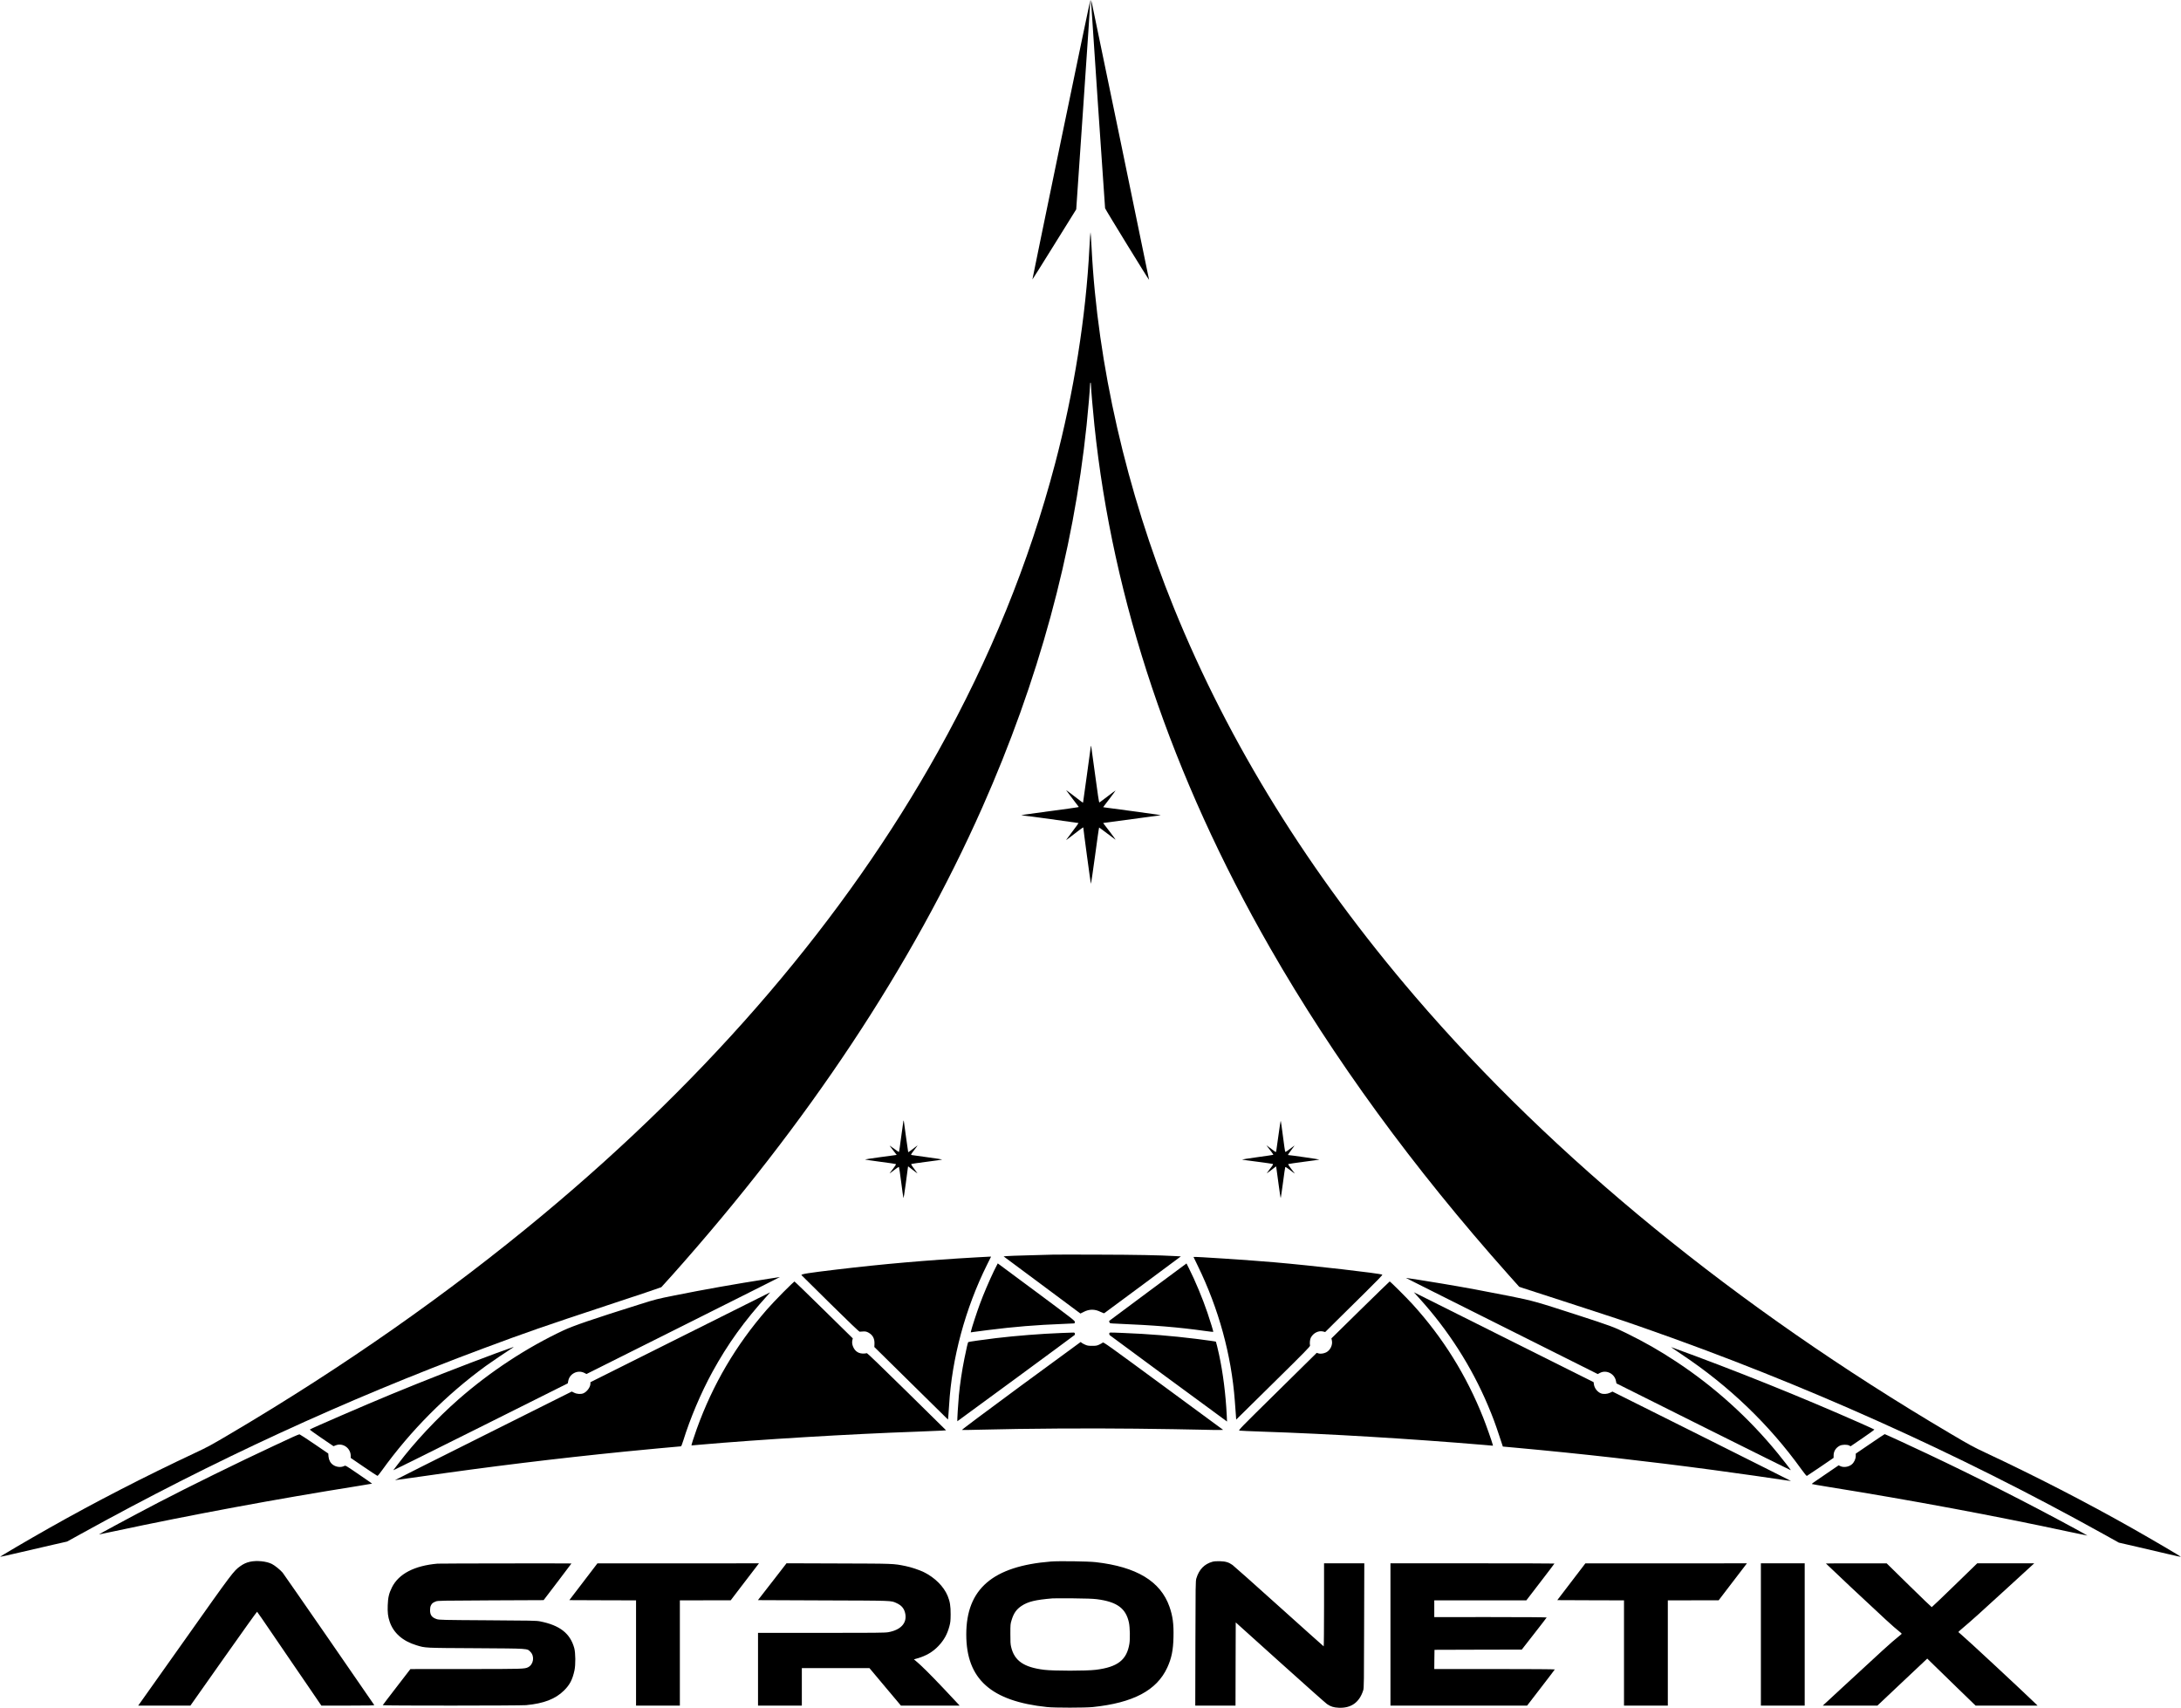 <svg xmlns="http://www.w3.org/2000/svg" viewBox="0 0 4828 3781">
  <path d="M2349.3 308.1c-35.3 170.7-64.1 310.4-63.9 310.6.2.2 22.1-34.7 48.6-77.4l48.4-77.8 15.8-230.5c8.7-126.8 15.7-231.6 15.5-232.9-.1-1.2-29.1 137.3-64.4 308ZM2415.1.8c-.1 2.4 30.6 455.9 31.2 460.3.3 2.1 96.7 159.1 97.4 158.5.3-.2-122.9-595.7-126.6-612.6-1.1-4.7-2-7.5-2-6.2Zm-3.5 547.4c-7.6 151.9-34.5 320.9-76.1 478.6-57.8 219.4-143.3 429.6-259.2 637.5-205.1 367.8-500.4 713.8-875.8 1026.2-208.1 173.1-440.5 336-689 482.7-45.5 26.9-50.9 29.8-79.6 43.3-111.1 52.1-221.2 108.8-322.9 166.3C60 3410.5-.4 3446 .3 3446.6c.2.3 20.4-4.3 44.8-10s57.7-13.4 73.9-17.1l29.5-6.7 29.5-16.3c296.1-163.6 583.8-296.3 892.5-411.5 95.2-35.5 132-48.3 275.4-95.7 64.1-21.1 117.1-38.9 118-39.6.8-.7 11.8-12.9 24.6-27.2 300.3-337 530.2-683.9 686-1035 124.1-279.7 201.3-562.6 230.9-846.5 3.2-30.3 7.6-81.7 7.6-88.8 0-2.8.5-5.2 1-5.2.6 0 1 2.4 1 5.2 0 7.1 4.4 58.5 7.6 88.8 40.6 389.5 170.9 777.2 388.9 1157.5 140.6 245.3 316.7 486.8 528.2 724.2l23.3 26.1 7.7 2.6c4.3 1.4 50.8 16.4 103.3 33.5 101 32.8 114.9 37.4 165 54.9 351.2 122.7 693 276.1 1017.5 456.5l34 18.9 40.5 9.3c22.3 5.1 53 12.3 68.4 16 15.3 3.6 28.1 6.4 28.3 6.2.7-.7-59.3-35.9-108.7-63.9-101.7-57.5-211.8-114.2-322.9-166.3-28.7-13.5-34.1-16.4-79.6-43.3-473.2-279.4-878-610.1-1184.4-967.6-233.7-272.7-411.3-558.8-533.4-859.6-105-258.5-169.3-539.6-182.3-797.8-1-18.8-2.1-34.2-2.4-34.2-.3 0-1.4 15.4-2.4 34.2Z"/>
  <path d="M2414.6 1653.1c-.3 1.3-4.2 29.6-8.6 62.9-4.5 33.2-8.3 60.6-8.5 60.9-.3.2-3.1-1.6-6.2-4.1-16.9-13.1-31.3-23.9-31.3-23.5 0 .3 6.3 8.7 14.1 18.8l14 18.4-2.8.7c-1.5.5-30 4.4-63.3 8.8-53.1 7.1-65.4 9-59.9 9 2.8 0 124.9 16.7 125.4 17.1.2.3-5.9 8.7-13.6 18.8-7.6 10.1-13.9 18.6-13.9 18.8 0 .3 2.8-1.7 6.3-4.4 17-13.4 31.7-24.3 31.7-23.6-.1 2.4 16.2 123.1 16.8 124.6.4 1.1 4.5-26.2 9.2-61.2 4.6-34.7 8.7-63.1 9.1-63.1.4 0 8.6 6.1 18.3 13.5 9.7 7.4 17.8 13.5 18.1 13.5.4 0-5.7-8.3-13.4-18.5l-14.1-18.4 3.3-.6c4.2-.7 121.6-16.5 123-16.5 5.4 0-8.5-2.1-59.8-9-33-4.4-61.5-8.2-63.3-8.5l-3.2-.6 14-18.4c7.7-10.2 13.8-18.5 13.5-18.5-.4 0-8.3 5.9-17.7 13.1-9.4 7.2-17.6 13.3-18.2 13.5-.8.3-3.8-19.3-9.5-62.3-4.6-34.6-8.5-63-8.7-63.2-.2-.2-.5.7-.8 2ZM1999.8 2482c-.3 1.4-2.5 17.1-4.9 35-2.3 17.9-4.5 32.8-4.8 33.2-.3.4-5.1-2.7-10.5-6.8-5.5-4.1-10.1-7.4-10.3-7.4-.3 0 3.2 4.7 7.6 10.4l8.1 10.4-3.3.5c-1.7.3-17.7 2.5-35.5 4.8-17.7 2.4-31.7 4.6-31 5 .7.3 16 2.6 34 5 18.1 2.3 33.3 4.6 33.9 5 .8.5-1.1 3.7-5.6 9.6-3.7 4.8-7.3 9.5-7.9 10.3-1.2 1.6 3-1.3 13.3-9.3 3.4-2.7 6.6-4.5 7.1-4 .4.4 2.6 15.4 4.9 33.3 2.3 17.9 4.5 33.5 4.9 34.8.5 1.5 2.4-10.1 5.1-30.5 2.4-18 4.6-34.2 4.8-36l.5-3.2 10.4 8c5.7 4.4 10.4 7.9 10.4 7.6 0-.2-3.4-4.8-7.5-10.3-6.2-8.3-7.1-10-5.7-10.6.9-.4 16.1-2.5 33.7-4.8s32.8-4.4 33.8-4.8c1-.4-13.1-2.7-31.5-5.1-18.3-2.5-34.4-4.7-35.6-5-2.3-.6-2.1-1 4.5-9.7 3.9-5 7.4-9.7 7.8-10.5 1-1.6 1.6-2-10.8 7.5-4.9 3.8-9 6.6-9.3 6.4-.2-.3-2.4-15.7-4.9-34.4-5.4-40.2-4.9-37.5-5.7-34.4Zm830.3 31.2c-2.4 18.3-4.7 34.3-5 35.6-.6 2.3-.9 2.2-7.6-2.9-3.9-2.9-8.6-6.4-10.5-7.8l-3.5-2.6 2.9 4c1.6 2.2 5.2 6.9 7.9 10.3 2.7 3.5 4.7 6.6 4.4 6.8-.2.3-16.4 2.6-35.8 5.3-20.2 2.7-34.3 5.1-32.9 5.4 1.4.4 16.7 2.5 34 4.7 17.3 2.3 32.3 4.4 33.3 4.8 1.6.6.8 2.1-5.7 10.6-4.2 5.4-7.6 10-7.6 10.3 0 .2 4.7-3.2 10.4-7.5l10.4-8 .6 3.2c.2 1.7 2.4 17.6 4.8 35.3 2.3 17.8 4.5 31.9 4.9 31.5.3-.4 2.5-15.7 5-34 2.4-18.3 4.6-33.8 5-34.4.4-.7 4.1 1.5 9.5 5.7 11.9 9.2 12.2 9.4 10.8 7.5-.6-.8-4.1-5.5-7.9-10.4-4.2-5.5-6.4-9.1-5.7-9.5.6-.4 15.9-2.6 33.9-5 18-2.3 33.7-4.5 34.8-4.9 1.5-.4-62.7-9.8-69.2-10.1-.7-.1 2.4-4.8 6.8-10.6s7.8-10.5 7.6-10.5c-.3 0-4.9 3.4-10.3 7.6-8.5 6.5-10 7.3-10.6 5.7-.4-1-2.5-16.2-4.8-33.8-2.3-17.6-4.4-32.8-4.8-33.8-.4-.9-2.7 13.2-5.1 31.5ZM2331 2777.6c-5.8.2-30.1.8-54.1 1.5-24 .6-46.2 1.4-49.4 1.8l-5.8.6 79.9 59.4c43.9 32.7 82.2 61.2 85 63.3l5.1 3.8 6.9-3.5c12.8-6.6 24.9-6.6 37.8-.1 3.8 2 7.4 3.2 8.1 2.8.7-.4 39.1-28.8 85.4-63.2l84.1-62.5-12.2-.7c-35.5-2-87.4-3-169.3-3.2-50-.2-95.7-.2-101.5 0Zm-169 6c-108.7 6.1-209 14.9-310 27-63.5 7.6-78.9 10-77.8 12.4.2.3 28.8 28.6 63.7 63 39.6 39.1 64 62.4 65 62.2.9-.2 4.5-.4 8.1-.5 5.5-.2 7.3.3 11.8 2.7 9.3 5.2 13.5 13.3 13 24.9l-.3 6.8 81.5 80.3 81.5 80.3.7-6.1c.3-3.4 1.1-14.9 1.8-25.6 6.1-104 35.8-214.1 83.9-310.9l9-18.1-4.2.1c-2.3.1-14.8.8-27.7 1.5Zm480-.9c0 .1 4.2 8.9 9.4 19.5 46.5 95.4 74.5 197.7 82.1 299.5.8 11.5 1.8 25.4 2.3 30.9l.7 10.2 82-80.8c70.8-69.7 81.9-81.1 81.5-83.1-1.1-5.3-.3-13.5 1.7-17.4 5.5-10.6 17.5-16.5 27.8-13.6l4 1.1 25.5-25.3c14-13.9 42.8-42.3 63.9-63.1 25.6-25.2 37.9-38.1 37.1-38.6-4.6-2.9-155.3-20.2-238.5-27.4-54.7-4.8-179.5-13-179.5-11.9Z"/>
  <path d="M2200.5 2813.2c-10.9 22.7-23.3 51.7-31.5 74-6.5 17.6-17.9 52.3-19.4 59.4l-.7 3.1 5.3-.8c2.9-.5 17.7-2.4 32.8-4.3 57.4-7.3 107.6-11.4 165.9-13.6 13.9-.5 25.5-1.1 25.6-1.2.1-.2.5-1.5.9-2.9.6-2.6-3.3-5.6-84.9-66.3-47-35-85.6-63.6-85.8-63.6-.2 0-3.9 7.3-8.2 16.2Zm340.8 47.1c-46.9 34.8-85.5 63.6-85.8 63.9-.3.3-.1 1.7.4 3.1 1 2.5 1.1 2.5 15.8 3.1 83.9 3.5 136.5 7.8 196.2 16.2 9.6 1.3 17.6 2.2 17.9 2 .5-.6-6.1-22.2-13-42.6-10.7-31.5-27.1-70.9-40.9-98.2l-5.4-10.7-85.2 63.2Zm-840.3-29.2c-74.7 11.7-143.4 23.9-208 36.9-37.5 7.5-41.4 8.4-76.5 19.5-104.4 32.8-146.9 47.4-169 57.7-81.7 38.3-162.4 91.3-232.9 153.1-47.6 41.8-97.1 94.7-133.8 143.2-5 6.6-9.6 12.6-10.2 13.4-.5.7 86.1-42.3 192.6-95.5l193.6-96.8 1.2-5.8c3.1-15.9 21.1-24.7 35.5-17.4l4.8 2.5 214.6-107.4c118-59.1 214.2-107.4 213.6-107.3-.5 0-12 1.8-25.5 3.9Zm1623.2 104.4 212.7 106.5 4.7-2.5c14.1-7.5 32.2 1.4 35.5 17.4l1.2 5.8 193.5 96.7c106.3 53.2 193 96.1 192.6 95.4-1.6-2.8-17.4-23.1-29.4-37.8-63.6-77.9-140.2-147.1-224.5-202.6-37.4-24.6-68.4-42.4-110.3-63-27.1-13.4-34.3-16.1-109.2-40.4-91.8-29.7-96.8-31.1-148.2-41.5-53.1-10.6-102.5-19.8-151.3-27.9-33.1-5.6-78-12.6-79.3-12.5-.4 0 95 47.9 212 106.4ZM1734 2860.7c-13 13.1-29.4 30.4-36.4 38.5-68.6 78.8-119.7 165.7-155.2 264.2-6.7 18.6-12.4 36.6-11.6 36.6.4 0 8.1-.7 17.2-1.5 133-11.7 335.6-23.9 482-29 25-.9 49.7-1.9 54.9-2.3l9.4-.7-86.8-85.5c-53.2-52.3-87.5-85.4-88.4-85.2-13.9 2.7-23.8-1.2-29.3-11.5-3.2-6-4.2-11.6-3-17.1l1-4.2-64.1-63c-35.2-34.6-64.5-63-65.1-63-.5 0-11.6 10.7-24.6 23.7Zm1277.4 39.3-64.1 63 1 4.5c2.3 9.9-3.6 22.1-12.9 26.6-5.6 2.7-13.1 3.6-17.4 2l-3.2-1.1-87 85.8c-83.3 82-86.9 85.7-84.1 86.4 1.5.3 24.9 1.4 51.8 2.3 146 4.8 326.9 15.7 488.7 29.3l20.7 1.8-.6-2.6c-1.5-6.4-14.2-42.4-20.8-59-37.2-94-89.3-177.6-156.5-251.5-13.8-15.1-49.3-50.5-50.7-50.5-.4 0-29.6 28.4-64.9 63Z"/>
  <path d="M1505.8 2960.6 1307 3060v3.3c0 7.5-7.7 18-15.6 21.3-5.6 2.3-14.2 1.8-20.4-1.3l-5.3-2.6-195.8 97.9c-107.7 53.8-195.6 98-195.5 98.2.2.1 25.5-3.4 56.2-7.8 153.7-22.2 299.5-40 453.9-55.5 36.3-3.6 120.3-11.5 122.7-11.5.9 0 2.8-4.3 5.2-12.3 15.3-49.4 39.3-106.2 64.5-152.2 34.2-62.4 70.8-113.2 122.6-170.3 3.1-3.4 5.5-6.2 5.3-6.1-.2 0-89.7 44.8-199 99.5Zm1636.9-85.4c63.4 70 114.9 150.5 151.1 236.3 10.6 25.1 15.9 39.3 25.2 67.5l7.8 23.5 29.8 2.7c143.8 13.1 290.8 29.7 436.9 49.3 45.7 6.1 142.9 19.9 161.9 23 4.9.8 9.1 1.3 9.2 1.2.2-.1-88.7-44.7-197.4-99.1l-197.7-98.8-5.5 2.6c-6.3 3-15 3.5-20.4 1.2-7.9-3.3-14.1-11.5-15.3-20.2l-.6-4.5-199-99.5-198.9-99.5 12.9 14.3Zm-793.7 75.9c-44.6 1.7-100.2 6.1-144.7 11.4-27.2 3.3-60.1 8-60.9 8.7-1 1.1-3.4 11.2-8.4 35.8-5.5 27-10.1 57.9-12.4 82.5-1.6 17.2-4 56.5-3.4 57 .3.2 257.8-189.1 259.7-191 .6-.6.8-2 .5-3.3-.6-1.9-1.2-2.2-5.3-2-2.5 0-13.8.5-25.1.9Zm106.6 1.1c-.3 1.5.1 2.9 1.2 3.9.9.9 46 34.2 100.2 74s112.2 82.4 128.9 94.7l30.3 22.3-.6-13.8c-2.3-46.5-8.3-94.1-17.1-134.8-2.5-11.7-6.5-27.8-6.9-28.2-.4-.5-20.8-3.3-44.3-6.3-53.3-6.6-104.8-10.8-160.8-13-32.9-1.3-30.2-1.4-30.9 1.2Zm-196.1 116.1c-83.5 61.6-131.3 97.3-130.1 97.5.9.2 20.3-.1 42.9-.7 95.9-2.5 239.1-3.4 342-2.2 55.1.6 118.7 1.6 141.2 2.2 22.6.6 43.5.9 46.5.7l5.6-.3-132.4-97.4c-122.2-89.9-132.4-97.2-134-95.8-1 .9-4.4 2.9-7.7 4.4-5.3 2.5-7.1 2.8-16 2.8s-10.7-.4-16.2-2.9c-3.5-1.6-6.8-3.5-7.4-4.2-.6-.8-1.4-1.4-1.8-1.3-.3 0-60 43.8-132.6 97.2Zm-1160-72.9c-73.7 27.3-160.7 61.3-234 91.6-57.5 23.7-177.7 75.8-179.7 77.8-.4.4 11.3 8.8 25.9 18.8l26.6 18.1 5.1-2c15.7-6 32.9 6.2 33 23.4v4.6l29 19.8c15.9 10.9 29.5 19.8 30.2 19.9.6.1 5-5.2 9.6-11.7 63.8-88.6 142.2-167.5 230.3-231.7 10.1-7.4 48.1-33.1 60.1-40.7 1.1-.6 1.5-1.2.9-1.2-.5 0-17.2 6-37 13.3Zm2623.5 3.3c104.9 70 193.8 155.5 265 254.6 6.3 8.7 11 14.5 11.8 14.2.7-.3 14.3-9.4 30.2-20.2l29-19.8v-5.3c0-9.2 4.8-16.9 13.5-21.5 5.1-2.7 16.4-3 21.1-.5l3 1.7 26.7-18.2c14.6-10 26.3-18.5 25.9-18.9-.4-.4-13.5-6.4-29.2-13.4-133-58.9-280.9-118.4-420.5-169-1.1-.4 9.5 7 23.5 16.3ZM648.5 3181.2c-7.1 3.3-25.8 12-41.5 19.3-77.6 36.1-190.1 91.4-257.5 126.5-58 30.3-131.8 70-130.1 70 .5 0 15.8-3.2 34-7.1 170.4-36.4 359-71.4 538-99.9 17.6-2.8 32.1-5.2 32.3-5.4.2-.1-13-9.3-29.3-20.4-29.4-20.1-29.5-20.2-32.3-18.7-7.3 3.7-17.8 2.6-25-2.6-5.8-4.1-9.2-10.6-9.9-18.5l-.5-6.5-30.9-21.1c-17-11.5-31.7-21.2-32.6-21.3-.9-.2-7.5 2.4-14.7 5.7Zm3491.2 15.4-31.7 21.6v5.2c0 6.5-3.7 14.4-8.8 18.6-7.1 5.9-18.6 7.4-26.1 3.5l-2.9-1.5-28.9 19.7c-31.2 21.2-30.9 21-30.1 21.8.3.3 17.1 3.2 37.4 6.5 183.7 29.5 365 63.3 532.9 99.4 21.5 4.6 39.1 8.3 39.3 8.2.1-.2-12.3-7.1-27.5-15.4-105.6-57.3-217.7-114.2-328.3-166.4-35.7-16.9-91.9-42.8-92.9-42.8-.4 0-15 9.7-32.4 21.6ZM553.5 3457.5c-8.2 1.8-14.7 4.8-21.9 10-14.4 10.4-17.2 14-121.1 161-54.9 77.5-100.8 142.5-102.2 144.2l-2.4 3.3h115.6l73.4-104.1c40.3-57.2 73.7-103.9 74.2-103.7.4.2 15.2 21.4 32.7 47.3 17.5 25.8 37.2 54.7 43.8 64.2 6.5 9.4 24 34.9 38.8 56.7l27 39.6h58.8c46.9 0 58.8-.3 58.2-1.3-4.2-6.7-199.6-289.3-202.7-293-5.3-6.2-17.3-16-23.9-19.3-11.9-6-33.3-8.2-48.3-4.9Zm1773-.5c-129 10.3-187.5 60.7-187.5 161.5 0 98.7 54.7 147.8 179 160.7 16.9 1.8 84.2 1.7 101 0 89.6-9.3 141.6-36.9 164.9-87.3 9.5-20.6 13.2-38.6 13.8-67.7.7-29-1.6-46.2-8.9-67.2-19.8-56.3-72.8-88.3-163.3-98.6-16.4-1.9-81.5-2.8-99-1.4Zm101.5 83.4c44.6 5.7 64.4 20.2 71.1 51.9 2.2 10.6 2.8 35.8 1 46.7-5.8 36-26.1 51.7-74.3 57.7-20.8 2.6-93.8 2.6-114.6 0-45-5.6-65.7-20-72.9-50.6-1.5-6.1-1.8-11.8-1.7-29.1 0-20.5.1-21.9 2.8-30.5 4.5-15 10.7-23.7 21.7-31.1 14.6-9.7 30.7-13.6 68.9-16.8 2.5-.2 22.7-.2 45-.1 29.5.3 43.9.8 53 1.9Zm256-82.9c-18 5-29.8 17.2-35.7 37-1.7 5.6-1.8 15.1-2.1 143.7l-.3 137.8h89.1l.2-92.1.3-92.1 98.5 88.7c54.2 48.8 100.8 90.2 103.6 92.1 8.2 5.6 14.7 7.6 25.9 8.1 27.5 1.3 45.9-11.9 54.3-38.9 1.5-4.8 1.7-19 1.9-143.1l.4-137.7H2931v92.1c0 50.6-.4 91.9-.8 91.7-.5-.2-44.9-39.9-98.7-88.3-53.7-48.4-100.2-89.7-103.1-91.8-8.4-6-15.1-8-27.9-8.4-7.6-.2-12.7.2-16.5 1.2Zm-1715.5 4.2c-51.3 4.5-86 22.6-100.9 52.6-6.6 13.3-8.7 22.3-9.3 39.5-.6 15.9.5 25.3 4.3 36.4 8.5 25.1 28.9 43 59.4 52.2 20.2 6.1 16 5.9 131.5 6.5 118.9.8 113 .4 120.6 8 9.8 9.7 7.1 27.9-5 34.1-7.7 3.9-11.7 4-138 4l-122.6.1-30.5 39.6c-16.8 21.7-30.6 40-30.8 40.4-.5 1.3 303.6 1.1 317.3-.1 39.4-3.7 65-13.6 84.1-32.5 12.8-12.7 18.6-23.9 23.1-44.5 2.7-12.7 2.4-38.6-.5-49.4-9-32.6-32.1-50.6-76.2-59.2-7.5-1.5-21.4-1.8-115.5-2.3-99.4-.6-107.4-.8-112.5-2.5-11-3.6-15-8.9-15-20 0-4.7.6-7.8 2-10.6 2.2-4.4 4.3-6.1 11-8.7 4.2-1.7 12.1-1.8 121.4-2.3l117-.5 30.8-40.4c16.9-22.3 30.8-40.6 30.8-40.8 0-.4-291.4-.1-296.5.4Z"/>
  <path d="m1291.4 3501.8-31.1 40.7 73.8.3 73.9.2v233h97v-233l56.3-.1h56.2l21.5-28.2c11.8-15.5 25.9-33.9 31.3-40.9l9.8-12.8-178.8.1h-178.8l-31.1 40.7Zm425.5-9.6c-13.3 17.2-27.6 35.6-31.7 40.8l-7.4 9.5 145.4.6c156.4.5 148.9.3 161.3 5.9 11.5 5.1 17.5 12.5 19.6 24.2 3.7 20.4-10.5 35.5-37.9 40.3-7.2 1.3-29.3 1.5-148.3 1.5H1678v161h97v-83h149.7l34.8 41.5 34.9 41.5h129.8l-2.5-2.9c-1.3-1.6-16.4-17.7-33.5-35.7-29.1-30.7-49.2-50.7-60.4-59.9l-4.7-3.9 8-2.3c19-5.5 33.7-14.1 46-27 12.6-13.2 19.9-26.4 24.6-44.2 2.2-8.3 2.6-11.9 2.7-26.1.1-18.7-1.5-28.4-6.6-40.9-8.8-21-28-40.3-52.7-52.6-9.7-4.8-28.3-11-40.7-13.5-27.3-5.5-24.2-5.3-148.1-5.7l-115.2-.4-24.2 31.3ZM3078 3618.5V3776h302.5l30.5-39.6c16.8-21.8 30.7-40 30.8-40.5.2-.5-55.5-.9-133.2-.9H3175l.2-21.3.3-21.2 96.6-.3 96.6-.2 27.4-35.1c15.1-19.3 27.6-35.5 27.7-36 .2-.5-48.1-.9-124.2-.9H3175v-37h203.8l31.1-40.5c17.1-22.2 31.1-40.7 31.1-41 0-.3-81.7-.5-181.5-.5H3078v157.5Zm400.4-116.7-31.1 40.7 73.8.3 73.9.2v233h97v-233l56.3-.1h56.2l20-26.2c11-14.4 25.1-32.8 31.3-40.9l11.3-14.8-178.8.1h-178.8l-31.1 40.7Zm419.6 116.7V3776h97v-315h-97v157.5Zm144-157.1c0 .2 24.8 23.7 55.2 52.3 75.4 70.7 94.5 88.2 106.6 97.7 3.4 2.7 6.1 5.2 6 5.6-.2.4-4.1 3.8-8.8 7.5-13.9 11.1-36.1 31.3-126.2 114.7L4035 3776h120.9l55.2-52.1 55.2-52 11.1 10.9c6.1 6 30.2 29.5 53.5 52.1l42.4 41.1h137.2l-5-4.9c-26.3-25.6-153.8-144.2-163.1-151.6-3.8-3.1-7-5.9-7.2-6.3-.1-.5 4.6-4.8 10.5-9.7 15.8-13.2 39.2-34.1 101.6-91.4l55.8-51.1h-126.2l-49.9 48.5c-27.5 26.7-50.3 48.5-50.8 48.5s-23.2-21.8-50.3-48.4l-49.4-48.5h-67.2c-37-.1-67.3.1-67.3.3Z"/>
</svg>
